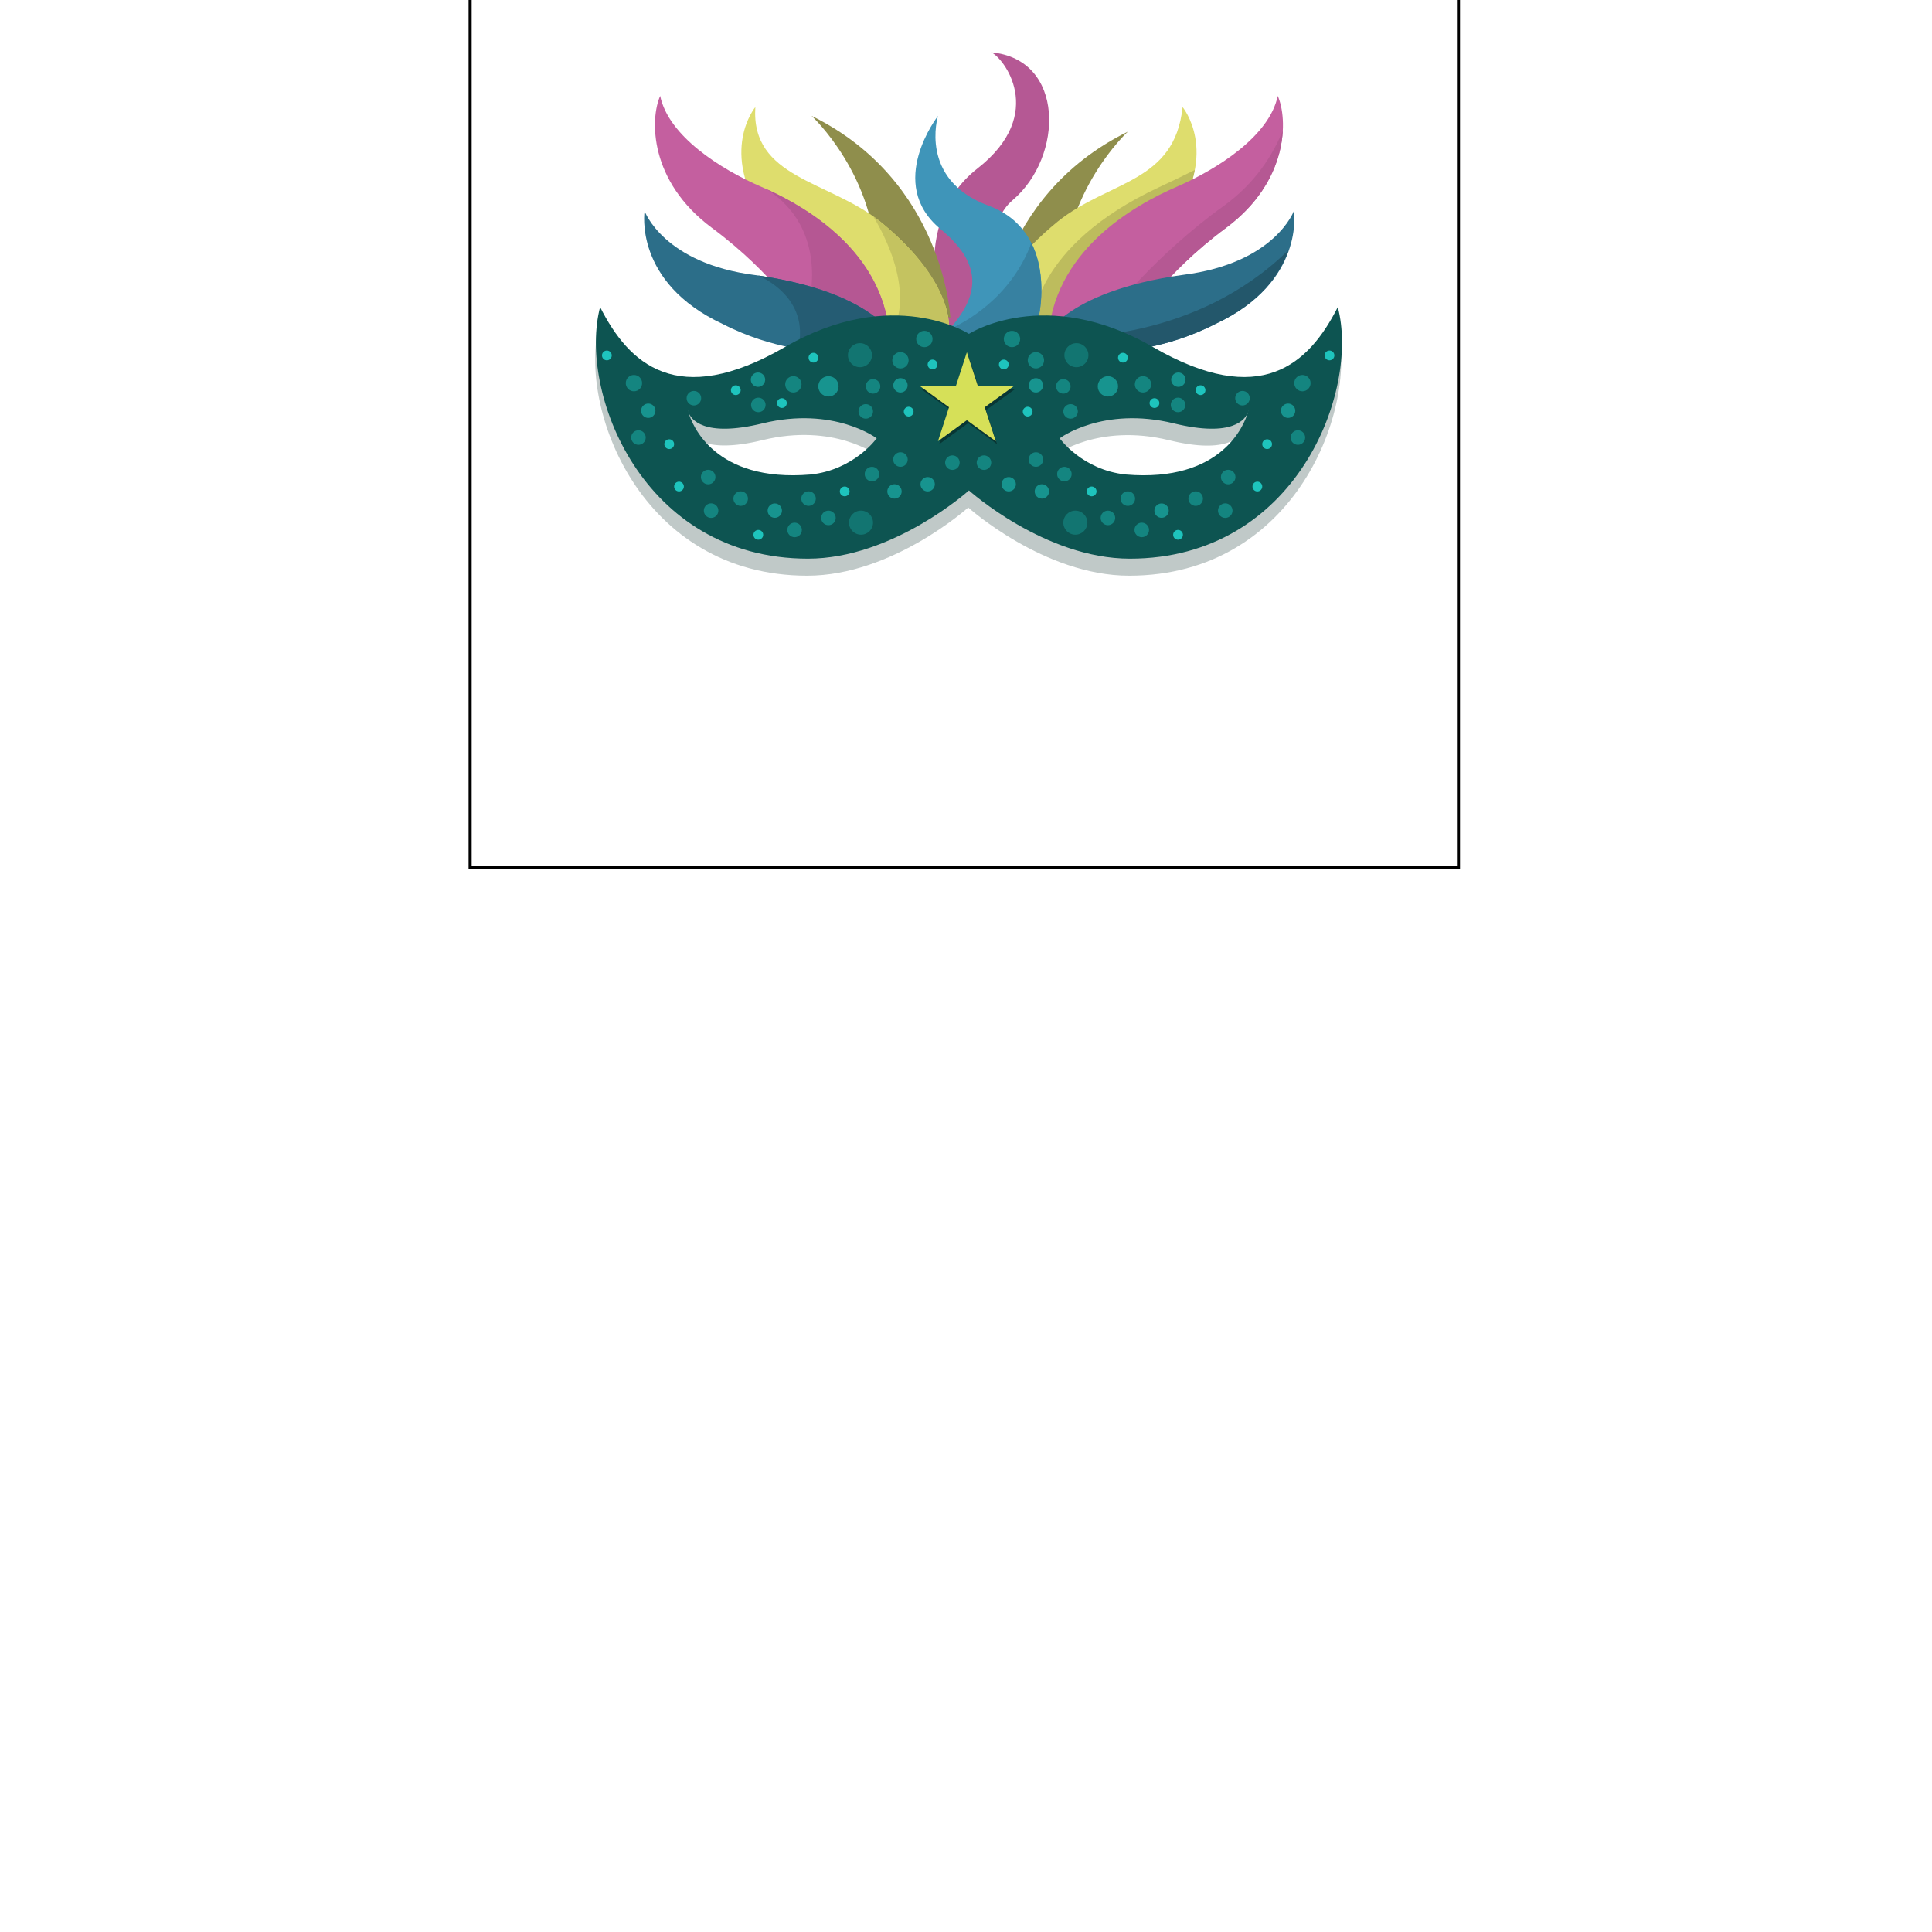 <?xml version="1.0" encoding="utf-8"?>
<!-- Generator: Adobe Illustrator 14.0.0, SVG Export Plug-In . SVG Version: 6.00 Build 43363)  -->
<!DOCTYPE svg PUBLIC "-//W3C//DTD SVG 1.1//EN" "http://www.w3.org/Graphics/SVG/1.1/DTD/svg11.dtd">
<svg version="1.1" id="content" xmlns="http://www.w3.org/2000/svg" xmlns:xlink="http://www.w3.org/1999/xlink" x="0px" y="0px"
	 width="500px" height="500px" viewBox="0 0 500 500" enable-background="new 0 0 500 500" xml:space="preserve">
<rect id="position" x="-0.008" y="0.008" display="none" fill="none" stroke="#000000" width="500" height="500"/>
<g id="bounds">
	<rect x="121.667" y="-45.246" fill="none" stroke="#000000" stroke-width="0.797" width="255.784" height="269.841"/>
</g>
<g>
	<path fill="#B55894" d="M244.176,84.376c0,0-9.496-26.485,8.782-40.773c18.278-14.289,6.482-28.97,3.529-30.059
		c19.195,1.699,18.806,26.986,5.624,38.223s9.254,35.068,9.254,35.068L244.176,84.376z"/>
	<path fill="#8F8E4C" d="M291.876,34.077c0,0-16.79,15.451-16.751,39.166c-17.805,12.937-19.161,13.098-19.161,13.098
		S257.484,50.993,291.876,34.077z"/>
	<path fill="#DEDD6D" d="M306.052,27.712c0,0,9.59,11.494-2.477,29.007c-12,17.494-25.003,31.679-25.003,31.679l-22.539-1.627
		c0,0-3.036-12.545,17.753-29.479C287.154,46.639,303.988,47.366,306.052,27.712z"/>
	<path fill="#BDBC5D" d="M300.039,48.416c-33,15.345-32.813,35.469-32.813,35.469s4.347,0.682,4.837,0.878
		c0.3,0.121,14.556-11.045,25.569-19.726c1.969-2.652,3.97-5.439,5.944-8.318c3.252-4.72,4.921-8.998,5.639-12.736
		C306.846,45.179,303.847,46.638,300.039,48.416z"/>
	<path fill="#C45F9F" d="M293.693,83.255c0,0,7.234-12.134,23.579-24.268c16.345-12.133,16.033-28.292,13.405-34.166
		c-2.129,10.328-15.476,18.894-26.182,23.532c-10.706,4.64-32.354,16.566-33.271,40.044
		C283.013,87.18,293.693,83.255,293.693,83.255z"/>
	<path fill="#B55893" d="M317.272,58.988c10.815-8.028,14.335-17.818,14.719-25.227c-2.482,6.157-7.031,13.604-15.371,19.59
		c-17.491,12.555-29.296,27.687-29.296,27.687l6.244,2.263c0.082-0.03,0.125-0.045,0.125-0.045S300.927,71.121,317.272,58.988z"/>
	<path fill="#2C6E89" d="M269.796,88.11c0,0,4.9-12.612,36.404-16.977c23.795-3.007,28.666-16.563,28.666-16.563
		s2.947,18.456-20.269,29.245c-13.225,6.792-25.091,6.996-25.091,6.996L269.796,88.11z"/>
	<path fill="#23576B" d="M276.594,87.139l0.569,2.072l12.185,1.67c0,0,11.865-0.204,25.09-6.996
		c11.928-5.543,16.94-13.106,19.005-19.154C309.226,88.52,276.594,87.139,276.594,87.139z"/>
	<path fill="#8F8E4C" d="M210.036,29.989c0,0,16.79,15.452,16.751,39.166c17.805,12.938,19.161,13.099,19.161,13.099
		S244.427,46.904,210.036,29.989z"/>
	<path fill="#DEDD6D" d="M195.478,27.712c0,0-9.59,11.494,2.476,29.007c12,17.494,25.003,31.679,25.003,31.679l22.539-1.627
		c0,0,3.036-12.545-17.753-29.479C214.377,46.639,194.311,46.143,195.478,27.712z"/>
	<path fill="#C4C360" d="M227.743,57.292c-0.584-0.465-1.185-0.905-1.792-1.334c0.207,0.318,12.73,19.698,3.76,31.953l15.785-1.141
		C245.496,86.771,248.532,74.226,227.743,57.292z"/>
	<path fill="#C45F9F" d="M207.838,83.255c0,0-7.233-12.134-23.579-24.268c-16.345-12.133-16.032-28.292-13.404-34.166
		c2.128,10.328,15.475,18.894,26.181,23.532c10.706,4.64,32.354,16.566,33.271,40.044C218.517,87.18,207.838,83.255,207.838,83.255z
		"/>
	<path fill="#B55793" d="M198.385,48.954c16.437,10.438,10.868,29.773,10.868,29.773l12.476,6.89c0,0,4.472,0.419,8.444,0.819
		C228.251,65.174,209.13,53.829,198.385,48.954z"/>
	<path fill="#2C6E89" d="M231.895,88.179c0,0-4.9-12.613-36.404-16.977c-23.795-3.008-28.666-16.563-28.666-16.563
		s-2.947,18.456,20.27,29.245c13.224,6.792,25.09,6.996,25.09,6.996L231.895,88.179z"/>
	<path fill="#255C73" d="M211.138,90.827c14.683-3.473,16.473-5.209,16.473-5.209s-0.07-1.242-0.177-2.786
		c-4.629-3.931-13.765-9.001-31.241-11.524c0.479,0.19,13.613,5.557,10.331,18.966C208.584,90.608,210.176,90.76,211.138,90.827z"/>
	<path opacity="0.25" fill="#062927" enable-background="new    " d="M346.034,83.885c-7.446,14.71-19.93,26.479-47.832,10.345
		s-47.626-3.416-47.626-3.416s-19.724-12.718-47.626,3.416s-40.386,4.366-47.832-10.345c-5.694,21.733,10.745,65.104,53.811,65.104
		c22.019,0,41.647-17.651,41.647-17.651s19.63,17.652,41.648,17.652C335.289,148.99,351.728,105.618,346.034,83.885z
		 M290.197,127.178c-11.284-1.17-17.13-9.367-17.13-9.367s11.049-8.38,29.544-3.866c15.387,3.755,18.556-1.135,19.188-2.886
		c0.107-0.367,0.154-0.583,0.154-0.583s-0.026,0.229-0.154,0.583C320.872,114.218,315.126,129.281,290.197,127.178z M178.154,111.02
		c-0.128-0.354-0.154-0.583-0.154-0.583S178.047,110.653,178.154,111.02c0.632,1.751,3.801,6.642,19.188,2.886
		c18.495-4.514,29.545,3.866,29.545,3.866s-5.847,8.197-17.131,9.367C184.827,129.242,179.081,114.178,178.154,111.02z"/>
	<path fill="#3F95B9" d="M268.83,82.006c0,0,5.225-22.058-12.993-28.772c-18.217-6.715-13.078-23.245-13.078-23.245
		s-13.651,17.482,0.613,29.262c12.611,10.414,8.811,18.822,1.65,26.737C257.592,90.067,268.83,82.006,268.83,82.006z"/>
	<path fill="#3781A1" d="M245.094,86.008c12.521,4.018,23.705-3.979,23.705-3.979s2.482-10.423-1.884-19.128
		c-5.382,14.442-17.606,20.749-21.296,22.364c-0.202,0.231-0.408,0.462-0.616,0.692L245.094,86.008z"/>
	<path fill="#0D5451" d="M346.223,79.473c-7.446,14.71-19.931,26.479-47.832,10.345c-27.902-16.134-47.626-3.416-47.626-3.416
		s-19.725-12.718-47.626,3.416c-27.902,16.135-40.387,4.366-47.832-10.345c-5.694,21.733,10.744,65.105,53.81,65.105
		c22.019,0,41.648-17.652,41.648-17.652s19.63,17.652,41.647,17.652C335.478,144.578,351.918,101.207,346.223,79.473z
		 M291.373,122.806c-11.284-1.17-17.13-9.367-17.13-9.367s11.049-8.38,29.544-3.866c15.387,3.755,18.556-1.135,19.188-2.886
		c0.106-0.367,0.153-0.583,0.153-0.583s-0.025,0.229-0.153,0.583C322.048,109.846,316.302,124.909,291.373,122.806z
		 M178.154,106.687c-0.128-0.354-0.154-0.583-0.154-0.583S178.047,106.321,178.154,106.687c0.632,1.751,3.801,6.642,19.188,2.886
		c18.495-4.514,29.545,3.866,29.545,3.866s-5.847,8.197-17.131,9.367C184.827,124.909,179.081,109.846,178.154,106.687z"/>
	<polygon fill="#083634" points="250.558,91.923 253.416,100.718 262.664,100.718 255.182,106.154 258.04,114.949 250.558,109.513 
		243.077,114.949 245.934,106.154 238.453,100.718 247.701,100.718 	"/>
	<polygon fill="#D6E058" points="250.225,91.165 253.083,99.96 262.331,99.96 254.849,105.396 257.707,114.191 250.225,108.755 
		242.744,114.191 245.601,105.396 238.12,99.96 247.368,99.96 	"/>
	<circle fill="#148580" cx="275.187" cy="99.992" r="1.882"/>
	<circle fill="#148580" cx="268.092" cy="118.927" r="1.882"/>
	<circle fill="#148580" cx="254.649" cy="119.735" r="1.882"/>
	<circle fill="#148580" cx="309.439" cy="129.038" r="1.882"/>
	<circle fill="#148580" cx="295.487" cy="137.142" r="1.882"/>
	<circle fill="#148580" cx="277.069" cy="106.473" r="1.882"/>
	<circle fill="#148580" cx="304.874" cy="104.797" r="1.882"/>
	<circle fill="#148580" cx="321.552" cy="103.056" r="1.882"/>
	<circle fill="#148580" cx="275.463" cy="122.691" r="1.882"/>
	<circle fill="#148580" cx="291.876" cy="129.038" r="1.882"/>
	<circle fill="#148580" cx="286.727" cy="134.031" r="1.882"/>
	<circle fill="#148580" cx="317.852" cy="123.463" r="1.882"/>
	<circle fill="#148580" cx="335.896" cy="113.239" r="1.882"/>
	<circle fill="#148580" cx="317.096" cy="132.149" r="1.882"/>
	<circle fill="#148580" cx="295.808" cy="99.469" r="2.115"/>
	<circle fill="#148580" cx="337.065" cy="99.156" r="2.115"/>
	<circle fill="#148580" cx="261.901" cy="87.733" r="2.115"/>
	<circle fill="#148580" cx="268.091" cy="93.242" r="2.115"/>
	<circle fill="#127571" cx="278.574" cy="91.923" r="3.111"/>
	<circle fill="#127571" cx="278.299" cy="135.26" r="3.111"/>
	<circle fill="#17948F" cx="286.727" cy="99.992" r="2.629"/>
	<circle fill="#17948F" cx="304.959" cy="98.264" r="1.858"/>
	<circle fill="#17948F" cx="268.092" cy="99.726" r="1.858"/>
	<circle fill="#17948F" cx="269.635" cy="127.179" r="1.858"/>
	<circle fill="#17948F" cx="333.358" cy="106.305" r="1.858"/>
	<circle fill="#17948F" cx="261.051" cy="125.321" r="1.858"/>
	<circle fill="#17948F" cx="300.611" cy="132.149" r="1.858"/>
	<circle fill="#1EC4BD" cx="290.612" cy="92.575" r="1.264"/>
	<circle fill="#1EC4BD" cx="259.786" cy="94.33" r="1.264"/>
	<circle fill="#1EC4BD" cx="298.775" cy="104.32" r="1.264"/>
	<circle fill="#1EC4BD" cx="304.874" cy="138.406" r="1.264"/>
	<circle fill="#1EC4BD" cx="344.071" cy="91.987" r="1.264"/>
	<circle fill="#1EC4BD" cx="265.961" cy="106.534" r="1.264"/>
	<circle fill="#1EC4BD" cx="327.933" cy="114.949" r="1.264"/>
	<circle fill="#1EC4BD" cx="282.52" cy="127.179" r="1.264"/>
	<circle fill="#1EC4BD" cx="310.703" cy="100.98" r="1.264"/>
	<circle fill="#1EC4BD" cx="325.405" cy="125.915" r="1.264"/>
	<circle fill="#148580" cx="225.941" cy="99.992" r="1.882"/>
	<circle fill="#148580" cx="233.037" cy="118.927" r="1.882"/>
	<circle fill="#148580" cx="246.479" cy="119.735" r="1.882"/>
	<circle fill="#148580" cx="191.689" cy="129.038" r="1.882"/>
	<circle fill="#148580" cx="205.641" cy="137.142" r="1.882"/>
	<circle fill="#148580" cx="224.059" cy="106.473" r="1.882"/>
	<circle fill="#148580" cx="196.255" cy="104.797" r="1.882"/>
	<circle fill="#148580" cx="179.577" cy="103.056" r="1.882"/>
	<circle fill="#148580" cx="225.666" cy="122.691" r="1.882"/>
	<circle fill="#148580" cx="209.253" cy="129.038" r="1.882"/>
	<circle fill="#148580" cx="214.401" cy="134.031" r="1.882"/>
	<circle fill="#148580" cx="183.276" cy="123.463" r="1.882"/>
	<circle fill="#148580" cx="165.232" cy="113.239" r="1.882"/>
	<circle fill="#148580" cx="184.032" cy="132.149" r="1.882"/>
	<circle fill="#148580" cx="205.321" cy="99.469" r="2.115"/>
	<circle fill="#148580" cx="164.064" cy="99.156" r="2.115"/>
	<circle fill="#148580" cx="239.228" cy="87.733" r="2.115"/>
	<circle fill="#148580" cx="233.037" cy="93.242" r="2.115"/>
	<circle fill="#127571" cx="222.554" cy="91.923" r="3.111"/>
	<circle fill="#127571" cx="222.83" cy="135.26" r="3.111"/>
	<circle fill="#17948F" cx="214.401" cy="99.992" r="2.629"/>
	<circle fill="#17948F" cx="196.17" cy="98.264" r="1.858"/>
	<circle fill="#17948F" cx="233.037" cy="99.726" r="1.858"/>
	<circle fill="#17948F" cx="231.493" cy="127.179" r="1.858"/>
	<circle fill="#17948F" cx="167.77" cy="106.305" r="1.858"/>
	<circle fill="#17948F" cx="240.078" cy="125.321" r="1.858"/>
	<circle fill="#17948F" cx="200.517" cy="132.149" r="1.858"/>
	<circle fill="#1EC4BD" cx="210.517" cy="92.575" r="1.264"/>
	<circle fill="#1EC4BD" cx="241.342" cy="94.33" r="1.264"/>
	<circle fill="#1EC4BD" cx="202.354" cy="104.32" r="1.264"/>
	<circle fill="#1EC4BD" cx="196.254" cy="138.406" r="1.264"/>
	<circle fill="#1EC4BD" cx="157.058" cy="91.987" r="1.264"/>
	<circle fill="#1EC4BD" cx="235.167" cy="106.534" r="1.264"/>
	<circle fill="#1EC4BD" cx="173.196" cy="114.949" r="1.264"/>
	<circle fill="#1EC4BD" cx="218.609" cy="127.179" r="1.264"/>
	<circle fill="#1EC4BD" cx="190.425" cy="100.98" r="1.264"/>
	<circle fill="#1EC4BD" cx="175.724" cy="125.915" r="1.264"/>
</g>
</svg>

